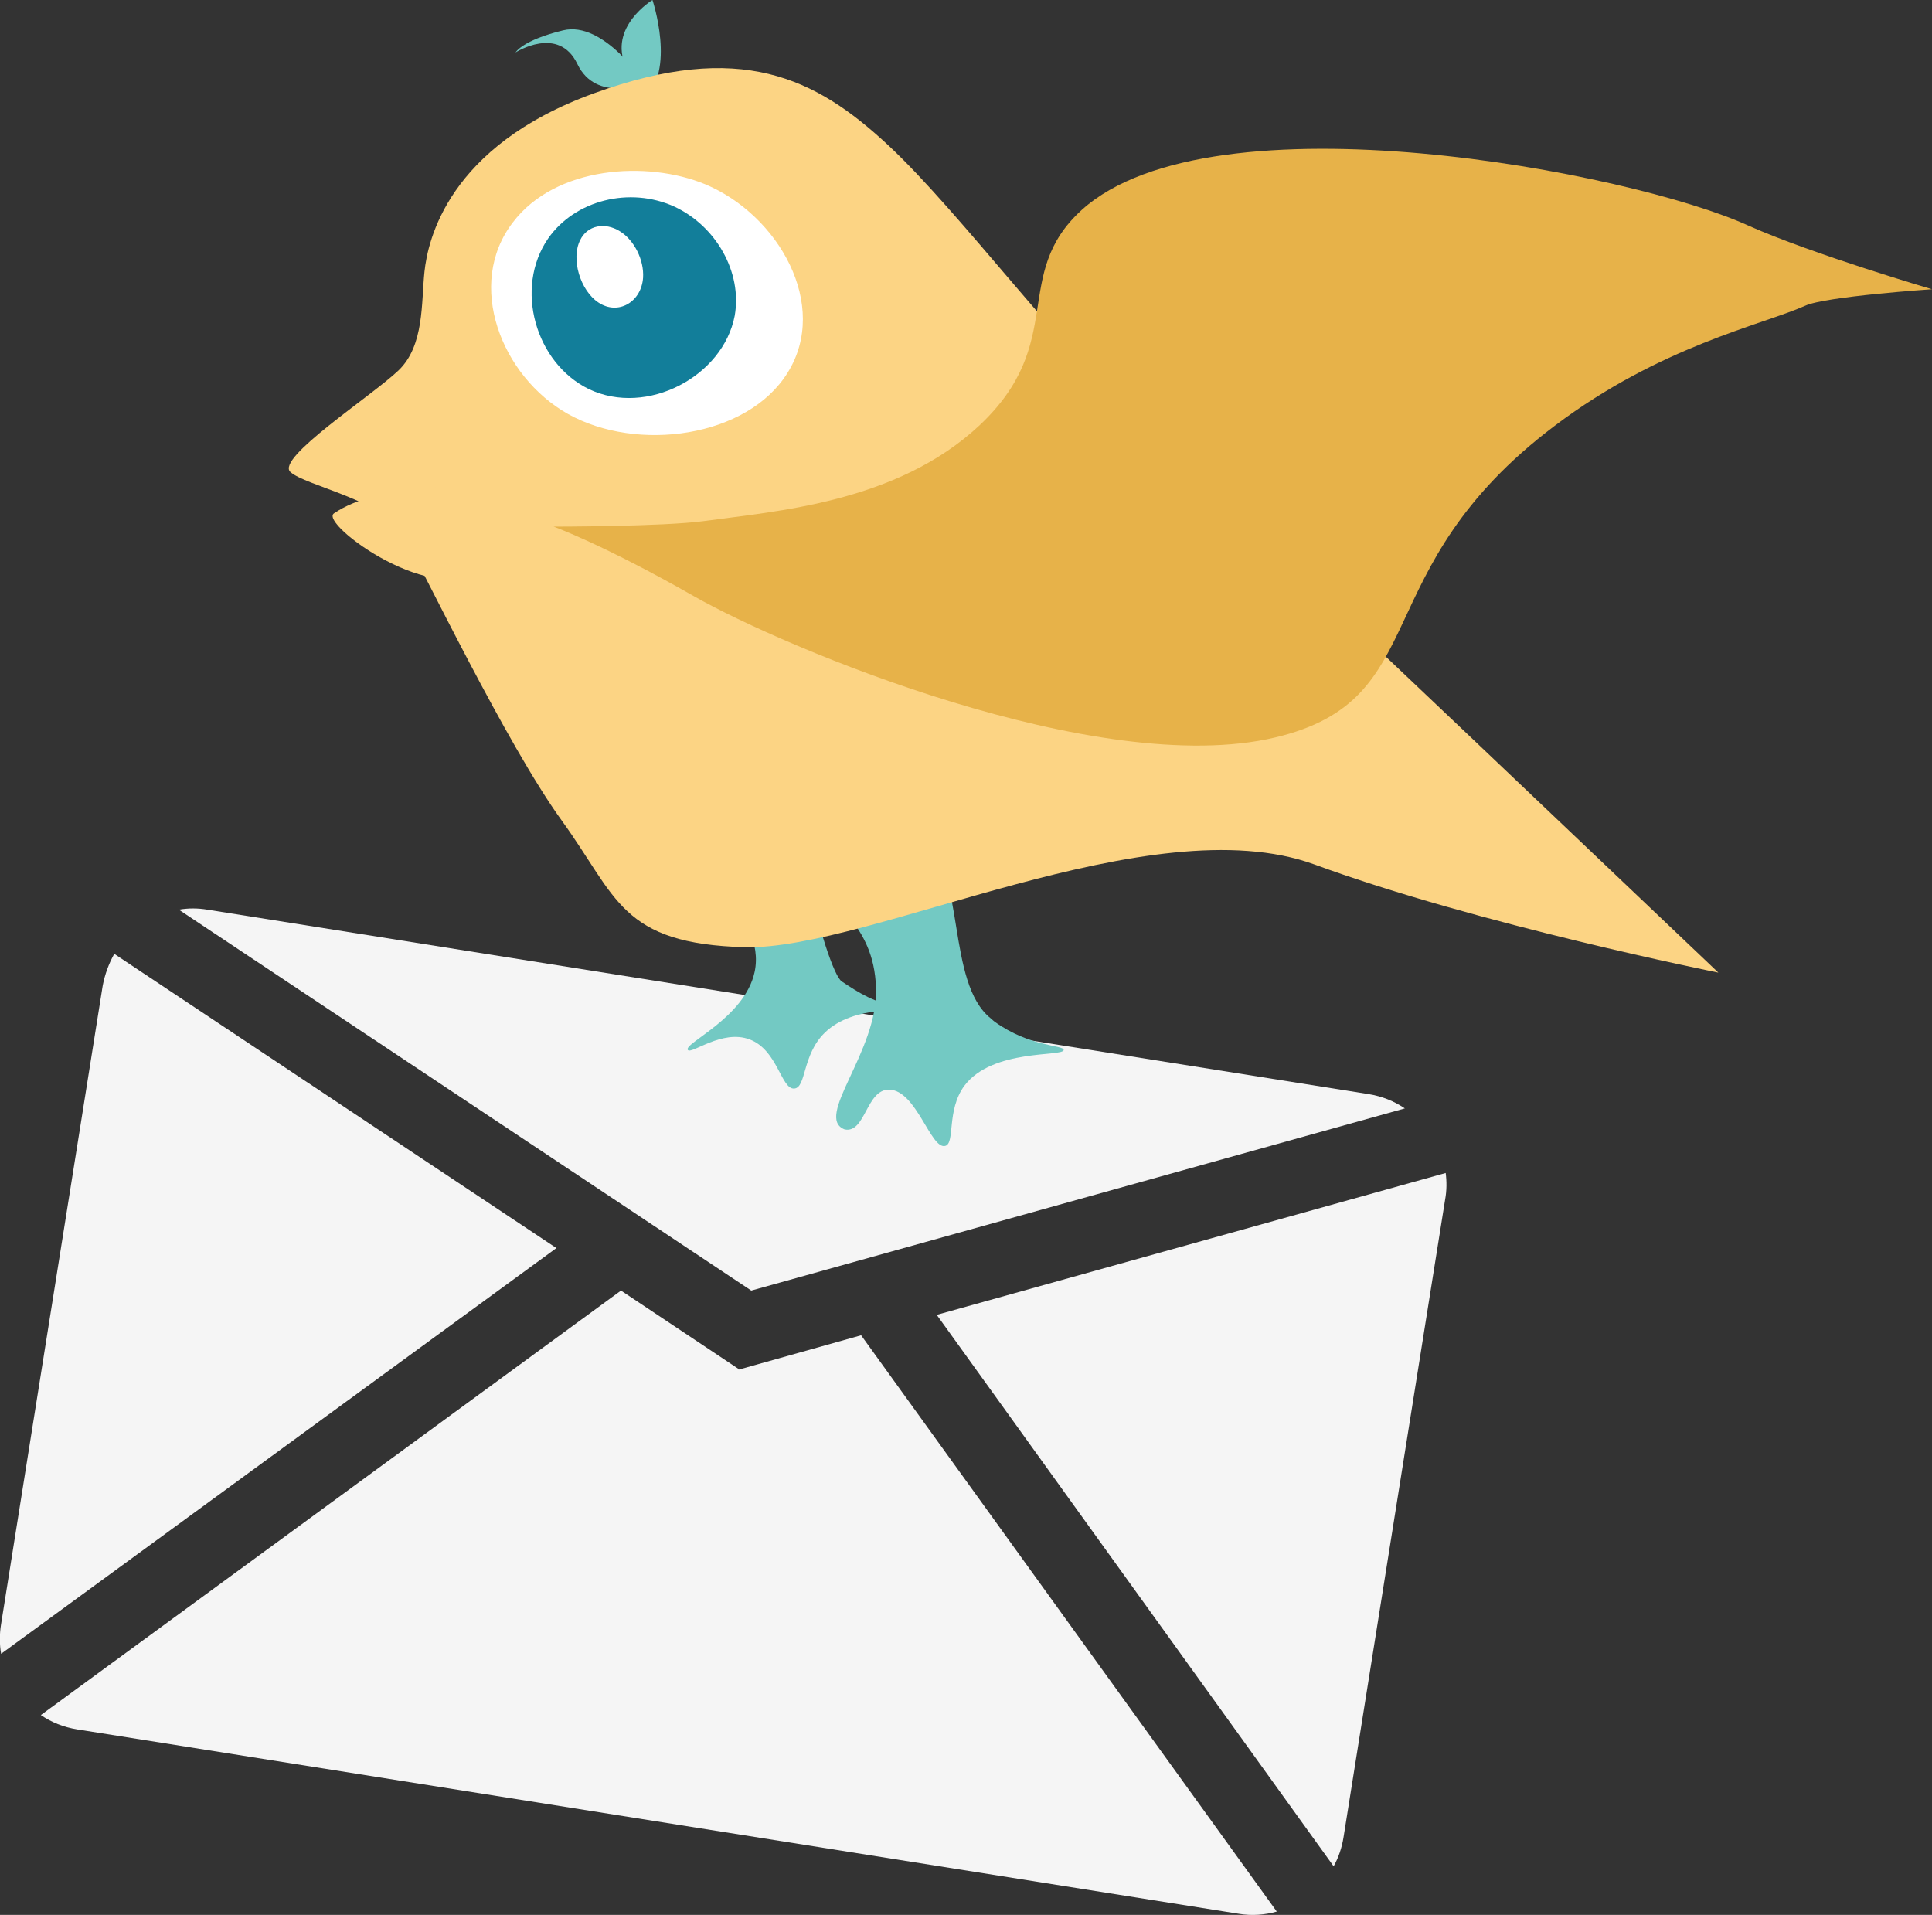 <?xml version="1.0" encoding="utf-8"?>
<!-- Generator: Adobe Illustrator 24.2.1, SVG Export Plug-In . SVG Version: 6.00 Build 0)  -->
<svg version="1.1" id="Capa_1" xmlns="http://www.w3.org/2000/svg" xmlns:xlink="http://www.w3.org/1999/xlink" x="0px" y="0px"
	 viewBox="0 0 350 346.9" style="enable-background:new 0 0 350 346.9;" xml:space="preserve">
<rect x="0" y="0" width="350" height="346.9" fill="#333333" stroke="none"/>
<style type="text/css">
	.st0{fill:#F5F5F5;}
	.st1{fill:#73C9C3;}
	.st2{fill:#FCD484;}
	.st3{fill:#FFFFFF;}
	.st4{fill:#127E9A;}
	.st5{fill:#E7B249;}
</style>
<g>
	<g>
		<path class="st0" d="M20.7,172.8c-1,1.8-1.7,3.7-2.1,5.8L0.2,294.2c-0.3,1.8-0.3,3.7,0,5.4l100.6-73.5L20.7,172.8z"/>
		<path class="st0" d="M241.6,338.1c0.9-1.6,1.5-3.4,1.8-5.3l18.4-115.5c0.3-1.6,0.3-3.3,0.1-4.8l-92.2,25.7L241.6,338.1z"/>
		<path class="st0" d="M254.5,200.8c-1.9-1.3-4.1-2.2-6.6-2.6L37.6,164.8c-1.8-0.3-3.5-0.3-5.2,0l103.7,69L254.5,200.8z"/>
		<path class="st0" d="M133.9,248.1L133.9,248.1L133.9,248.1l-0.1,0l0-0.1l-21.3-14.2L7.4,310.7c1.9,1.3,4.1,2.2,6.6,2.6l210.4,33.4
			c2.4,0.4,4.8,0.2,6.9-0.4L156,241.9L133.9,248.1z"/>
	</g>
	<g>
		<g>
			<path class="st1" d="M116.8,15.1c0,0-7.4-11.4-14.8-9.6s-8.6,4-8.6,4s7.8-5,11.2,2.1S116.8,15.1,116.8,15.1z"/>
			<path class="st1" d="M118.2,0c0,0,4.3,12.9-1.6,17.9s-8.4,4.6-8.4,4.6s8.7-3.3,5.2-10.4C110.1,4.9,118.2,0,118.2,0z"/>
		</g>
		<path class="st1" d="M167.6,153.2c7.3,4.3,3.8,24.9,11.9,31.3c0.3,0.3,0.7,0.6,0.7,0.6c6.4,4.6,12.5,4.2,12.5,5.1
			c0,1.3-12.9-0.3-18,6.5c-3.3,4.5-1.6,10.5-3.5,10.9c-2.6,0.6-5.2-10.1-10.1-10.2c-4.2-0.1-4.3,8-8.1,7.2
			c-5.6-2.2,6.1-14.1,5.7-25.6c-0.4-12.4-9.1-13.7-6.3-20.2C154.7,153.8,163.2,150.6,167.6,153.2z"/>
		<path class="st1" d="M146.1,157.4c2.1,11.1,5.1,19.6,6.4,20.4c3,2,6.1,4,10.3,4.5c0.5,0.1,1.7,0.1,1.7,0.4c0,0.6-9.8-0.8-15.1,4.4
			c-4.1,4-3.3,9.9-5.5,10.1c-2.4,0.2-3-7-8.1-8.9c-5-1.9-10.6,2.8-11.2,1.9c-0.8-1.2,10.3-5.8,12.1-14.1
			c2.3-10.6-12.6-18.9-9.3-25.7c1.8-3.6,14.7-7.3,17.3-5.4C147.3,146.8,144.8,150.7,146.1,157.4z"/>
		<path class="st2" d="M311.3,176.2c0,0-82.6-78.6-100.8-95.6c-18.3-17.1-36.5-42.1-49.6-54.3c-13.2-12.3-26.8-19-53.3-9.4
			c-26.5,9.6-30.1,26.7-30.7,32.3c-0.6,5.6,0,13.4-4.7,17.9C67.4,71.7,49.9,83,52.6,85.5C55.3,88,69.5,90.6,73,96.8
			c3.5,6.2,18.8,38.1,28.8,51.9c10,13.8,10.6,22.3,33.2,22.9c22.6,0.5,73.4-25.8,103.1-15C267.8,167.5,311.3,176.2,311.3,176.2z"/>
		<path class="st3" d="M127.8,33.4c-10.6-4.4-27.2-3.3-34.9,6.9c-8.6,11.2-2.1,27.9,10,34.7c12.5,7,32.5,4.3,39.8-7.5
			C150.3,55.3,141.1,39,127.8,33.4z"/>
		<path class="st4" d="M122.1,37.4c-8-3.6-17.9-1.2-22.8,5.8c-6.2,9-2.3,22.6,7.4,27.3c10.5,5,24.3-2.3,26.4-13.3
			C134.5,49.3,129.7,40.9,122.1,37.4z"/>
		<path class="st3" d="M112.3,41.9c-2.7-1.7-5.9-1.1-7.2,1.6c-1.7,3.4,0,9.1,3.3,11.3c3.6,2.4,7.8-0.1,8.1-4.5
			C116.7,47.1,114.9,43.5,112.3,41.9z"/>
		<path class="st5" d="M350,52.4c0,0-21.5-6.3-33.2-11.5c-21.2-9.7-97-24.3-120.8-2.9c-13,11.8-2.5,24-18.6,39.1
			c-15,14-36.9,15.5-49.9,17.3c-7.3,1-27.2,1-27.2,1s8.9,3.2,25.4,12.6c16.5,9.4,73.2,33.2,105.3,25.6c29.2-6.9,15.9-30.3,50.7-56.5
			c19.1-14.4,37.4-18.2,45.3-21.7C330.6,53.7,350,52.4,350,52.4z"/>
		<path class="st2" d="M89,90.4c-2.6-3.5-20.8-2.7-28.5,2.6c-2.8,1.9,19.2,17.8,26.6,9.5C89.3,100,90.6,92.5,89,90.4z"/>
	</g>
</g>
</svg>
